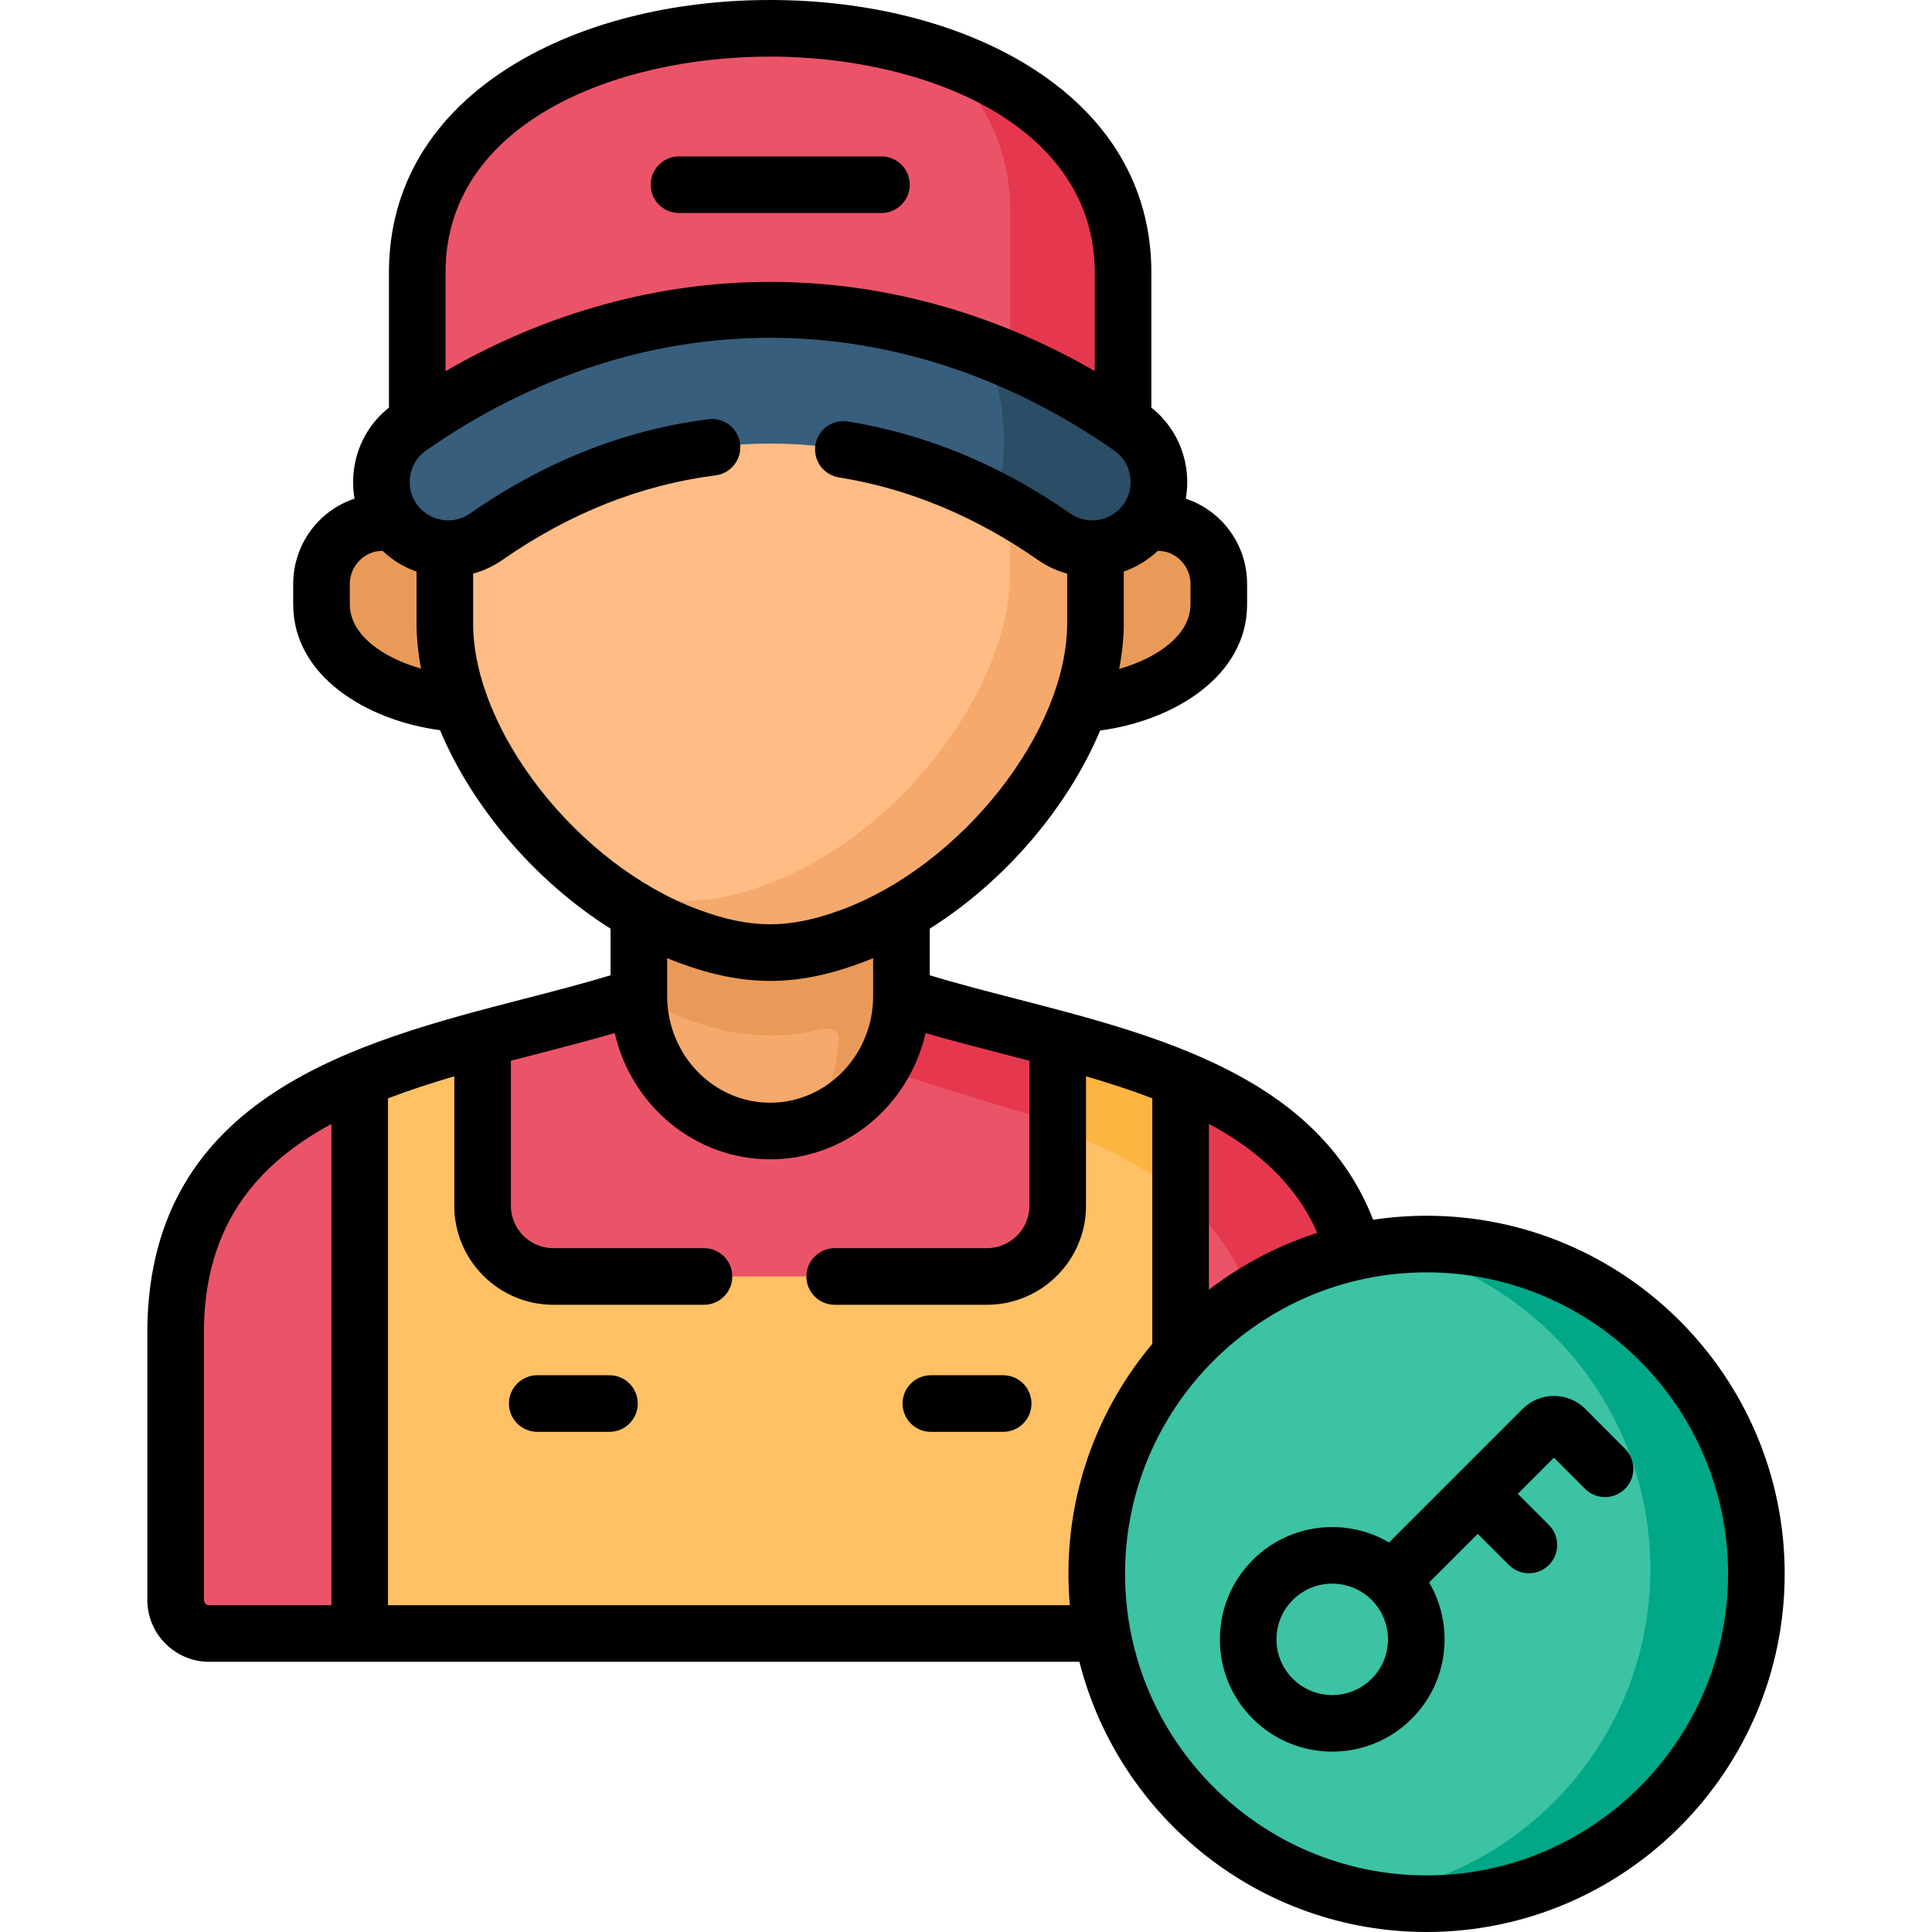 <svg id="Capa_1" enable-background="new 0 0 512 512" height="512" viewBox="0 0 512 512" width="512" xmlns="http://www.w3.org/2000/svg"><g><g><path clip-rule="evenodd" d="m95.324 432.898 11.026-72.538-11.026-74.38c-26.985 11.31-48.187 29.338-48.782 65.848v36.822 35.348c0 4.904 3.997 8.901 8.9 8.901h39.882z" fill="#eb5468" fill-rule="evenodd"/></g><g><path clip-rule="evenodd" d="m136.907 348.029h67.207 67.179c10.318 0 20.579-8.589 18.736-18.737l-9.722-53.971c-14.371-3.855-28.771-7.2-41.413-11.367h-69.588c-12.642 4.167-27.041 7.512-41.413 11.367l-9.722 53.971c-1.843 10.12 8.418 18.737 18.736 18.737z" fill="#eb5468" fill-rule="evenodd"/></g><g><path clip-rule="evenodd" d="m312.875 432.898h39.91c4.875 0 8.9-3.997 8.9-8.901v-35.348-36.822c-.624-36.51-21.826-54.538-48.811-65.848v146.919z" fill="#eb5468" fill-rule="evenodd"/></g><g><path clip-rule="evenodd" d="m204.114 299.727c19.133 0 34.78-16.101 34.78-35.773v-31.804c-4.252 2.438-8.674 4.535-13.209 6.208-7.795 2.891-14.683 4.337-21.571 4.337-6.916 0-13.804-1.446-21.599-4.337-4.535-1.672-8.929-3.77-13.209-6.208v31.804c0 19.673 15.675 35.773 34.808 35.773z" fill="#f5a96c" fill-rule="evenodd"/></g><g><path clip-rule="evenodd" d="m286.259 186.57c16.639-.907 36.764-10.063 36.736-26.419v-5.471c-.028-8.787-7.2-16.186-15.987-16.186h-3.515c-37.813.171-31.946 32.117-17.234 48.076z" fill="#ea9a58" fill-rule="evenodd"/></g><g><path clip-rule="evenodd" d="m110.574 121.629c58.306-39.6 128.745-39.6 187.051 0v-49.436c0-86.201-187.051-86.314-187.051 0z" fill="#eb5468" fill-rule="evenodd"/></g><g><path clip-rule="evenodd" d="m85.205 160.151c-.028 16.356 20.069 25.426 36.707 26.334 27.212-4.904 25.738-55.388-17.206-47.99h-3.515c-8.787 0-15.958 7.398-15.987 16.186v5.47z" fill="#ea9a58" fill-rule="evenodd"/></g><g><path clip-rule="evenodd" d="m361.686 423.997v-35.348-36.822c-.624-36.51-21.826-54.538-48.811-65.848l-5.754 14.485 5.754 16.639c13.322 11.31 22.109 27.071 22.478 50.371v36.822 28.601h17.432c4.876.001 8.901-3.996 8.901-8.9z" fill="#e5384f" fill-rule="evenodd"/></g><g><path clip-rule="evenodd" d="m233.451 283.117c13.181 4.309 33.844 10.8 46.855 14.315l10.913-6.406-10.913-15.704c-14.371-3.855-28.771-7.2-41.413-11.367-8.786 3.373-11.904 9.467-5.442 19.162z" fill="#e5384f" fill-rule="evenodd"/></g><g><path clip-rule="evenodd" d="m238.894 263.955v-31.805c-4.252 2.438-8.674 4.535-13.209 6.208-7.795 2.891-14.683 4.337-21.571 4.337-6.916 0-13.804-1.446-21.599-4.337-4.535-1.672-8.929-3.77-13.209-6.208v31.804c16.894 9.666 32.087 12.614 47.932 8.901 4.45-1.049 5.017 1.644 5.017 1.644 0 9.184-3.43 17.603-9.014 23.952 8.419-2.353 15.59-7.937 20.21-15.335 3.43-5.555 5.443-12.132 5.443-19.161z" fill="#ea9a58" fill-rule="evenodd"/></g><g><path clip-rule="evenodd" d="m267.721 95.465c10.233 4.394 20.239 9.864 29.904 16.441v-39.713c0-29.14-21.372-48.444-49.689-57.911 12.16 10.403 19.785 24.293 19.785 41.697z" fill="#e5384f" fill-rule="evenodd"/></g><g><path clip-rule="evenodd" d="m182.515 248.109c7.795 2.891 14.683 4.337 21.599 4.337 6.888 0 13.776-1.446 21.571-4.337 4.535-1.701 8.957-3.77 13.209-6.208 21.826-12.472 39.684-33.987 47.365-55.332 2.608-7.285 4.053-14.542 4.053-21.401v-29.537c-3.77.198-7.653-.822-10.97-3.146-47.167-32.882-103.319-32.882-150.486 0-3.316 2.324-7.171 3.345-10.97 3.146v29.537c0 6.86 1.446 14.088 4.025 21.316 7.682 21.373 25.539 42.916 47.393 55.417 4.282 2.438 8.675 4.507 13.211 6.208z" fill="#ffbc85" fill-rule="evenodd"/></g><g><path clip-rule="evenodd" d="m238.894 241.901c21.826-12.472 39.684-33.987 47.365-55.332 2.608-7.285 4.053-14.542 4.053-21.401v-29.537c-3.77.198-7.653-.822-10.97-3.146-3.827-2.665-7.682-5.102-11.622-7.342v26.334c0 6.888-1.417 14.145-4.053 21.401-7.682 21.345-25.539 42.859-47.365 55.332-4.252 2.438-8.674 4.535-13.181 6.208-7.823 2.891-14.711 4.337-21.599 4.337s-13.776-1.446-21.599-4.337c-1.276-.482-2.579-.992-3.855-1.559 4.195 3.373 8.645 6.406 13.237 9.042 4.28 2.438 8.674 4.507 13.209 6.208 7.795 2.891 14.683 4.337 21.599 4.337 6.888 0 13.776-1.446 21.571-4.337 4.536-1.701 8.958-3.77 13.21-6.208z" fill="#f5a96c" fill-rule="evenodd"/></g><g><path clip-rule="evenodd" d="m128.857 142.236c47.167-32.91 103.319-32.91 150.486 0 3.316 2.324 7.2 3.345 10.97 3.146 5.046-.255 9.921-2.636 13.181-6.888.17-.227.312-.425.482-.652 5.556-7.994 3.6-19.049-4.394-24.604-.652-.454-1.304-.907-1.956-1.332-58.306-39.6-128.745-39.6-187.051 0-.652.425-1.304.879-1.956 1.332-7.965 5.556-9.949 16.611-4.365 24.604.142.227.283.425.454.652 5.696 7.456 16.382 9.156 24.149 3.742z" fill="#375e7d" fill-rule="evenodd"/></g><g><path clip-rule="evenodd" d="m263.923 132.797c5.216 2.778 10.374 5.924 15.42 9.439 3.316 2.324 7.2 3.345 10.97 3.146 5.046-.255 9.921-2.636 13.181-6.888.17-.227.312-.425.482-.652 5.556-7.994 3.6-19.049-4.394-24.604-.652-.454-1.304-.907-1.956-1.332-11.792-8.022-24.122-14.428-36.736-19.19 3.316 7.087 5.187 15.335 5.187 24.123 0 5.612-.766 10.969-2.154 15.958z" fill="#2b4d66" fill-rule="evenodd"/></g><g><path clip-rule="evenodd" d="m95.324 432.898h217.551v-146.918c-10.289-4.309-21.429-7.653-32.569-10.658v44.22c0 10.318-8.447 18.737-18.765 18.737h-57.428-57.456c-10.318 0-18.765-8.419-18.765-18.737v-44.22c-11.14 3.005-22.279 6.35-32.569 10.658v146.918z" fill="#fec165" fill-rule="evenodd"/></g><g><path clip-rule="evenodd" d="m286.57 301.627c9.751 4.11 18.765 9.071 26.305 15.477v-31.124c-10.289-4.309-21.429-7.653-32.569-10.658v23.839c1.559.567 3.09 1.191 4.62 1.786.539.226 1.106.453 1.644.68z" fill="#fdb441" fill-rule="evenodd"/></g><g><path clip-rule="evenodd" d="m378.069 504.5c48.13 0 87.389-39.259 87.389-87.419 0-48.132-39.258-87.391-87.389-87.391-48.159 0-87.417 39.259-87.417 87.391 0 48.16 39.259 87.419 87.417 87.419z" fill="#3bc3a4" fill-rule="evenodd"/></g><g><path clip-rule="evenodd" d="m367.978 330.256c39.627 8.305 69.389 43.455 69.389 85.549 0 44.872-33.816 81.835-77.326 86.824 5.811 1.219 11.848 1.871 18.028 1.871 48.187 0 87.275-39.033 87.389-87.193v-.227-.227c-.113-48.16-39.202-87.164-87.389-87.164-3.429 0-6.774.199-10.091.567z" fill="#00a887" fill-rule="evenodd"/></g><g><path d="m179.935 56.449h53.658c4.142 0 7.5-3.357 7.5-7.5s-3.358-7.5-7.5-7.5h-53.658c-4.142 0-7.5 3.357-7.5 7.5s3.358 7.5 7.5 7.5z"/><path d="m161.511 364.453h-19.133c-4.142 0-7.5 3.357-7.5 7.5s3.358 7.5 7.5 7.5h19.133c4.142 0 7.5-3.357 7.5-7.5s-3.358-7.5-7.5-7.5z"/><path d="m265.85 364.453h-19.162c-4.142 0-7.5 3.357-7.5 7.5s3.358 7.5 7.5 7.5h19.162c4.142 0 7.5-3.357 7.5-7.5s-3.358-7.5-7.5-7.5z"/><path d="m378.069 322.189c-4.816 0-9.548.363-14.173 1.058-14.732-37.896-56.985-48.833-94.513-58.525-8.069-2.083-15.778-4.074-22.99-6.262v-12.353c19.942-12.559 36.585-32.124 45.161-52.516 19.705-2.625 38.973-14.538 38.94-33.44v-5.495c-.034-10.495-6.86-19.412-16.248-22.5 1.574-8.889-1.705-18.267-9.121-24.133v-35.83c0-22.724-11.348-41.709-32.817-54.904-18.139-11.149-42.379-17.289-68.254-17.289-25.863 0-50.083 6.137-68.2 17.28-21.445 13.19-32.78 32.179-32.78 54.913v35.833c-4.802 3.807-8.016 9.177-9.104 15.285-.53 2.975-.522 5.959-.012 8.843-9.391 3.087-16.22 12.009-16.254 22.526v5.458c-.032 18.859 19.216 30.744 38.904 33.367 8.565 20.423 25.226 40.026 45.197 52.602v12.353c-7.212 2.188-14.921 4.181-22.989 6.265-44.009 11.37-98.779 25.521-99.773 86.981 0 .04-.001.081-.001.121v72.169c0 9.043 7.357 16.4 16.4 16.4h230.611c10.42 41.103 47.722 71.604 92.016 71.604 52.322 0 94.889-42.581 94.889-94.92 0-52.323-42.567-94.891-94.889-94.891zm-28.979 4.529c-10.479 3.367-20.169 8.507-28.715 15.068v-43.965c12.711 6.833 22.987 15.889 28.715 28.897zm-33.596-166.554c.014 7.992-8.594 14.175-18.905 17.11.789-4.085 1.223-8.138 1.223-12.106v-13.698c3.292-1.154 6.37-2.99 8.991-5.476h.204c4.585 0 8.472 3.989 8.487 8.687zm-111.44-145.164c22.805 0 44.82 5.492 60.4 15.068 11.711 7.198 25.671 20.349 25.671 42.125v26.152c-26.849-15.511-56.288-23.646-86.015-23.646-29.729 0-59.175 8.137-86.036 23.65v-26.156c0-39.296 44.57-57.193 85.98-57.193zm-111.349 145.151v-5.446c.015-4.722 3.902-8.711 8.487-8.711h.218c2.565 2.447 5.614 4.308 8.977 5.483v13.69c0 3.943.429 7.97 1.208 12.028-10.302-2.922-18.904-9.08-18.89-17.044zm32.682 5.017v-13.152c2.741-.75 5.364-1.955 7.759-3.628 17.747-12.372 36.752-19.911 56.489-22.409 4.109-.52 7.019-4.272 6.499-8.382s-4.271-7.028-8.382-6.499c-22.169 2.805-43.427 11.211-63.19 24.989-2.219 1.55-4.917 2.143-7.599 1.66-2.682-.479-5.008-1.966-6.562-4.2-1.55-2.22-2.141-4.921-1.663-7.607.478-2.682 1.958-5.008 4.169-6.55 57.115-39.824 125.295-39.824 182.393.006 4.595 3.194 5.724 9.549 2.525 14.151-3.225 4.614-9.59 5.753-14.19 2.539-18.416-12.858-38.248-21.063-58.945-24.387-4.095-.654-7.938 2.127-8.594 6.217s2.126 7.938 6.216 8.594c18.447 2.961 36.189 10.321 52.734 21.874 2.429 1.697 5.057 2.899 7.765 3.637v13.146c0 28.637-27.914 64.108-59.735 75.909-7.118 2.64-13.144 3.869-18.963 3.869-5.839 0-11.874-1.229-18.991-3.869-31.821-11.8-59.735-47.271-59.735-75.908zm54.52 89.974c8.84 3.278 16.532 4.805 24.207 4.805 7.656 0 15.339-1.526 24.179-4.805 1.039-.385 2.072-.799 3.101-1.225v10.039c0 15.59-12.238 28.272-27.28 28.272-15.058 0-27.308-12.683-27.308-28.272v-10.039c1.029.425 2.062.839 3.101 1.225zm-125.865 168.855v-72.108c.467-27.594 14.265-43.463 33.782-54.019v127.527h-32.382c-.759 0-1.4-.641-1.4-1.4zm48.782 1.4v-134.324c5.641-2.161 11.54-4.072 17.569-5.84v34.308c0 14.468 11.782 26.237 26.265 26.237h39.91c4.142 0 7.5-3.357 7.5-7.5s-3.358-7.5-7.5-7.5h-39.91c-6.211 0-11.265-5.041-11.265-11.237v-38.429c2.391-.626 4.785-1.245 7.175-1.863 7.059-1.824 13.829-3.588 20.347-5.485 4.358 19.149 21.169 33.464 41.198 33.464 20.016 0 36.816-14.315 41.171-33.464 6.518 1.897 13.289 3.66 20.348 5.483 2.389.617 4.782 1.235 7.173 1.861v38.434c0 6.196-5.053 11.237-11.265 11.237h-40.335c-4.142 0-7.5 3.357-7.5 7.5s3.358 7.5 7.5 7.5h40.335c14.482 0 26.265-11.77 26.265-26.237v-34.312c6.028 1.765 11.926 3.674 17.569 5.828v65.083c-13.861 16.498-22.223 37.76-22.223 60.941 0 2.803.129 5.576.369 8.317h-180.696zm275.245 71.603c-44.066 0-79.917-35.852-79.917-79.92 0-44.052 35.851-79.891 79.917-79.891 44.051 0 79.889 35.839 79.889 79.891 0 44.068-35.838 79.92-79.889 79.92z"/><path d="m420.109 373.369c-2.212-2.212-5.158-3.431-8.295-3.431s-6.083 1.219-8.293 3.43l-35.399 35.399c-11.404-6.689-26.342-5.148-36.117 4.625-5.632 5.632-8.73 13.12-8.723 21.085.006 7.946 3.104 15.409 8.723 21.015 5.805 5.805 13.429 8.706 21.052 8.706 7.62-.001 15.24-2.9 21.037-8.698 5.625-5.605 8.726-13.072 8.732-21.022.005-5.399-1.422-10.577-4.092-15.108l12.884-12.885 8.246 8.246c1.464 1.464 3.384 2.196 5.303 2.196s3.839-.732 5.303-2.196c2.929-2.93 2.929-7.678 0-10.607l-8.245-8.245 9.586-9.587 8.228 8.249c2.924 2.935 7.673 2.939 10.606.015 2.933-2.926 2.939-7.674.014-10.606zm-56.612 71.516c-5.758 5.761-15.127 5.761-20.885 0-.003-.003-.006-.005-.009-.008-2.783-2.774-4.318-6.473-4.321-10.412-.003-3.953 1.534-7.67 4.33-10.465 2.879-2.88 6.661-4.319 10.443-4.319s7.563 1.439 10.442 4.319c2.795 2.795 4.333 6.512 4.33 10.465-.003 3.939-1.538 7.638-4.33 10.42z"/></g></g></svg>